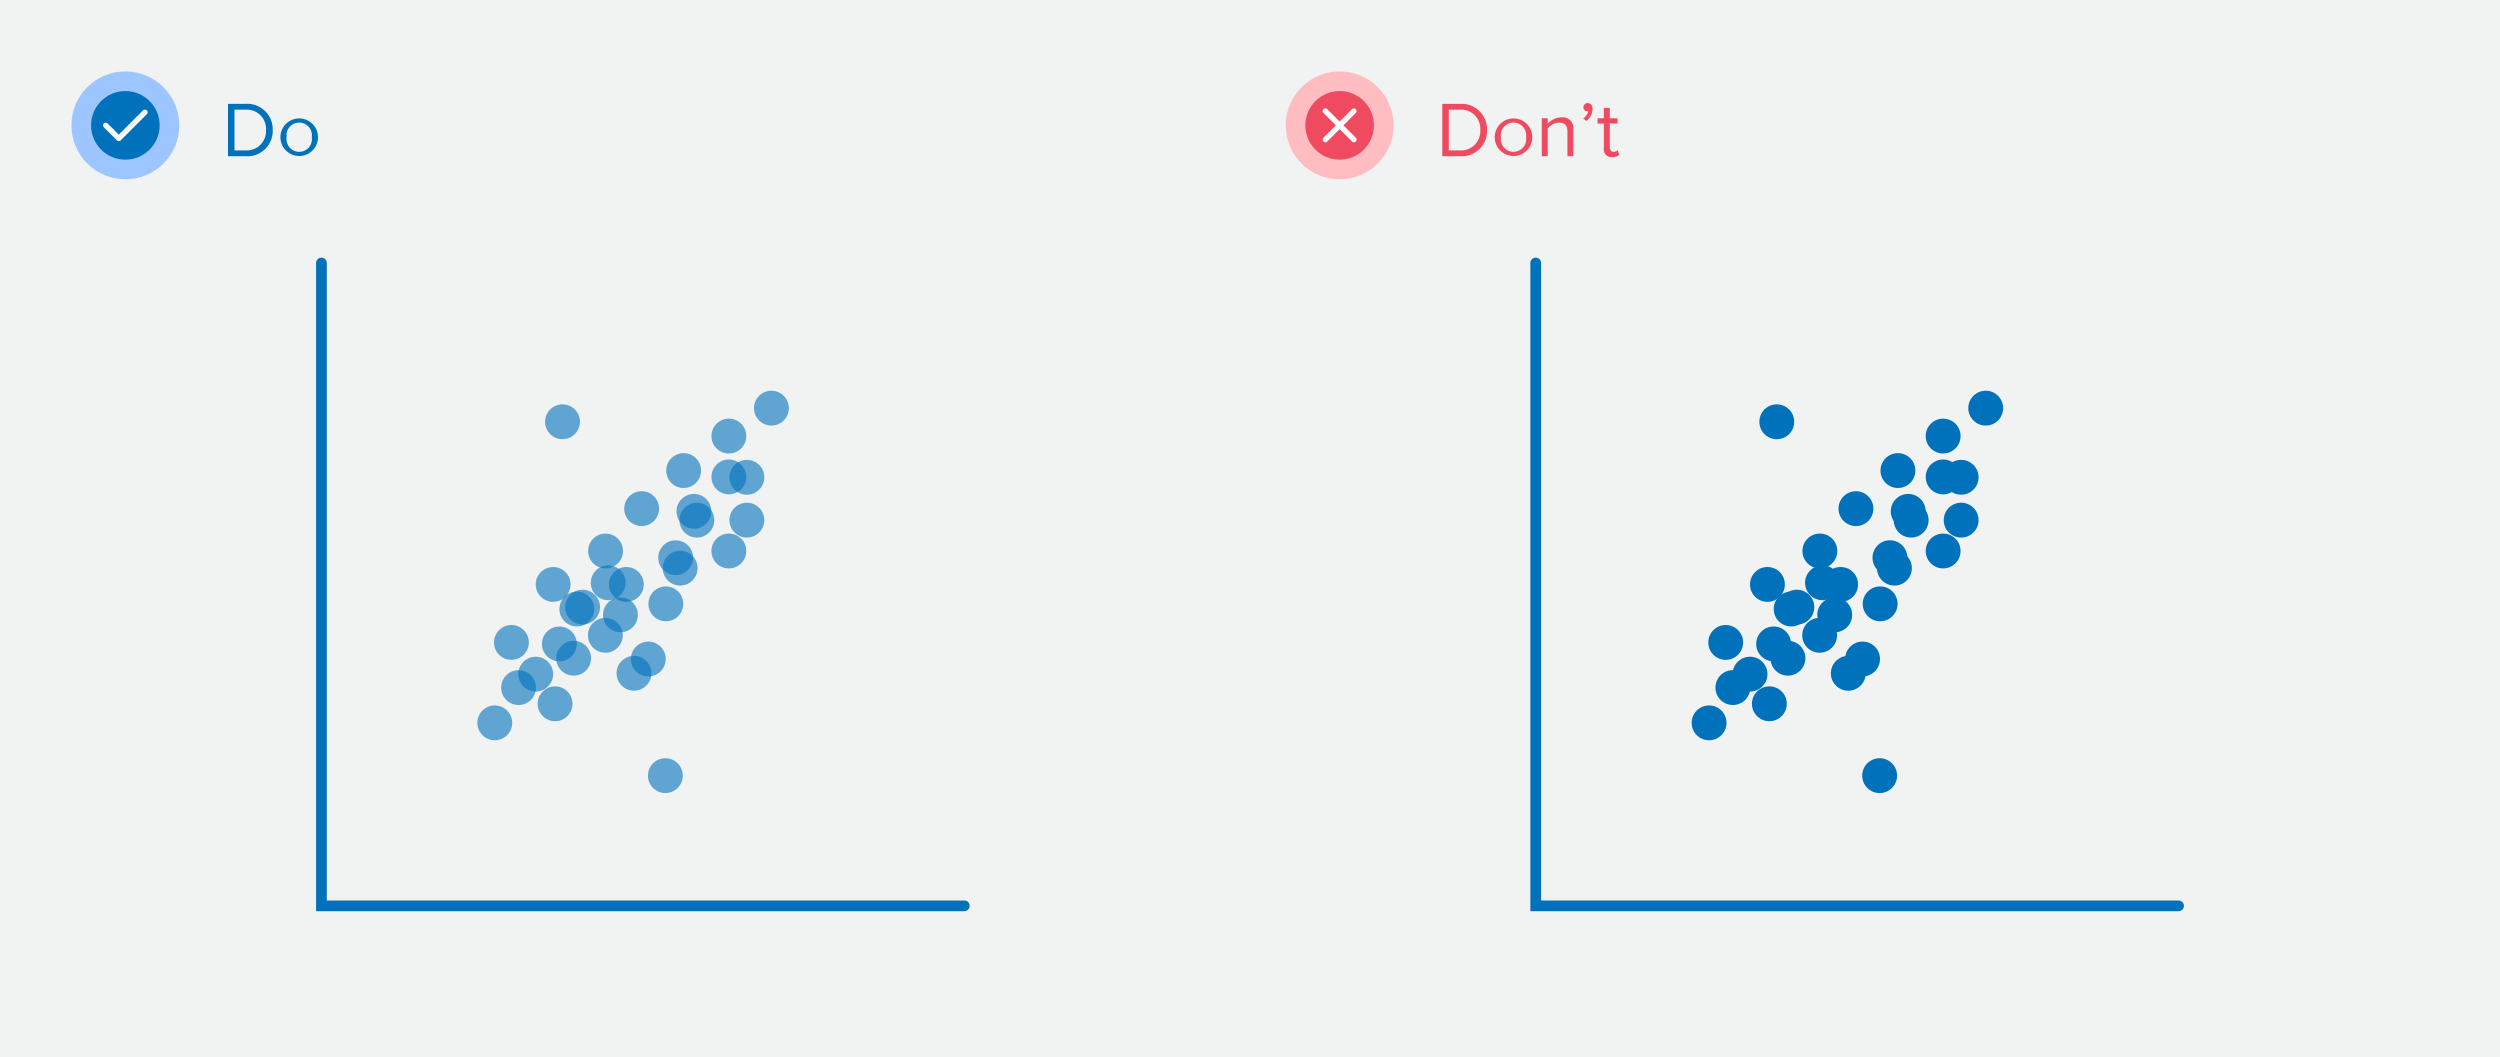 <svg xmlns="http://www.w3.org/2000/svg" width="350" height="148" viewBox="0 0 350 148"><rect width="350" height="148" fill="#f1f2f2"/><path d="M31.92,21.87V14.54h2.5a3.56,3.56,0,0,1,3.76,3.67,3.54,3.54,0,0,1-3.76,3.66Zm5.32-3.66a2.69,2.69,0,0,0-2.82-2.86H32.83v5.71h1.59A2.7,2.7,0,0,0,37.24,18.21Z" fill="#0072bc"/><path d="M39.26,19.21a2.63,2.63,0,1,1,5.26,0,2.63,2.63,0,1,1-5.26,0Zm4.39,0a1.78,1.78,0,1,0-3.52,0,1.78,1.78,0,1,0,3.52,0Z" fill="#0072bc"/><circle cx="17.55" cy="17.55" r="7.55" fill="#9dc5ff"/><circle cx="17.55" cy="17.55" r="4.8" fill="#0072bc"/><polyline points="14.8 17.55 16.63 19.38 20.29 15.72" fill="none" stroke="#fff" stroke-linecap="round" stroke-linejoin="round" stroke-width="0.75"/><path d="M201.92,21.87V14.54h2.5a3.56,3.56,0,0,1,3.76,3.67,3.54,3.54,0,0,1-3.76,3.66Zm5.32-3.66a2.69,2.69,0,0,0-2.82-2.86h-1.59v5.71h1.59A2.7,2.7,0,0,0,207.24,18.21Z" fill="#ef4a60"/><path d="M209.26,19.21a2.63,2.63,0,1,1,5.26,0,2.63,2.63,0,1,1-5.26,0Zm4.39,0a1.78,1.78,0,1,0-3.52,0,1.78,1.78,0,1,0,3.52,0Z" fill="#ef4a60"/><path d="M219.44,21.87V18.4c0-.95-.48-1.23-1.19-1.23a2.06,2.06,0,0,0-1.57.82v3.88h-.83V16.56h.83v.77a2.58,2.58,0,0,1,1.9-.9,1.5,1.5,0,0,1,1.68,1.71v3.73Z" fill="#ef4a60"/><path d="M222.07,16.93l-.42-.35a1.65,1.65,0,0,0,.71-1l-.15,0a.53.53,0,0,1-.53-.56.6.6,0,0,1,.58-.59c.38,0,.7.3.7.84A2.14,2.14,0,0,1,222.07,16.93Z" fill="#ef4a60"/><path d="M224.54,20.76V17.29h-.88v-.73h.88V15.11h.83v1.45h1.08v.73h-1.08v3.29c0,.4.18.68.53.68a.75.75,0,0,0,.56-.23l.24.63a1.32,1.32,0,0,1-1,.34A1.08,1.08,0,0,1,224.54,20.76Z" fill="#ef4a60"/><circle cx="187.55" cy="17.55" r="7.55" fill="#ffbcc1"/><circle cx="187.55" cy="17.55" r="4.8" fill="#ef4a60"/><line x1="189.55" y1="15.55" x2="185.55" y2="19.55" fill="none" stroke="#fff" stroke-linecap="round" stroke-linejoin="round" stroke-width="0.75"/><line x1="189.55" y1="19.55" x2="185.55" y2="15.55" fill="none" stroke="#fff" stroke-linecap="round" stroke-linejoin="round" stroke-width="0.75"/><path d="M45,36.82v90h90" fill="none" stroke="#0072bc" stroke-linecap="round" stroke-miterlimit="10" stroke-width="1.5"/><circle cx="69.27" cy="101.2" r="2.44" fill="#0072bc" opacity="0.6"/><circle cx="77.71" cy="98.53" r="2.44" fill="#0072bc" opacity="0.6"/><circle cx="72.6" cy="96.26" r="2.44" fill="#0072bc" opacity="0.6"/><circle cx="71.6" cy="89.94" r="2.44" fill="#0072bc" opacity="0.6"/><circle cx="75" cy="94.38" r="2.44" fill="#0072bc" opacity="0.6"/><circle cx="81.56" cy="85" r="2.44" fill="#0072bc" opacity="0.6"/><circle cx="84.75" cy="88.94" r="2.44" fill="#0072bc" opacity="0.6"/><circle cx="84.78" cy="77.14" r="2.44" fill="#0072bc" opacity="0.6"/><circle cx="102.04" cy="66.77" r="2.44" fill="#0072bc" opacity="0.6"/><circle cx="95.71" cy="65.88" r="2.44" fill="#0072bc" opacity="0.6"/><circle cx="102.04" cy="61.05" r="2.44" fill="#0072bc" opacity="0.6"/><circle cx="93.22" cy="84.54" r="2.44" fill="#0072bc" opacity="0.6"/><circle cx="95.22" cy="79.54" r="2.44" fill="#0072bc" opacity="0.6"/><circle cx="94.59" cy="78.08" r="2.44" fill="#0072bc" opacity="0.6"/><circle cx="93.15" cy="108.59" r="2.44" fill="#0072bc" opacity="0.6"/><circle cx="97.15" cy="71.59" r="2.44" fill="#0072bc" opacity="0.6"/><circle cx="85.15" cy="81.59" r="2.44" fill="#0072bc" opacity="0.6"/><circle cx="87.69" cy="81.82" r="2.44" fill="#0072bc" opacity="0.6"/><circle cx="89.83" cy="71.21" r="2.44" fill="#0072bc" opacity="0.6"/><circle cx="78.75" cy="59.05" r="2.44" fill="#0072bc" opacity="0.6"/><circle cx="102.04" cy="77.14" r="2.44" fill="#0072bc" opacity="0.6"/><circle cx="104.56" cy="72.82" r="2.44" fill="#0072bc" opacity="0.6"/><circle cx="97.56" cy="72.82" r="2.44" fill="#0072bc" opacity="0.6"/><circle cx="104.56" cy="66.82" r="2.44" fill="#0072bc" opacity="0.6"/><circle cx="108" cy="57.14" r="2.44" fill="#0072bc" opacity="0.6"/><circle cx="77.44" cy="81.82" r="2.44" fill="#0072bc" opacity="0.6"/><circle cx="90.76" cy="92.26" r="2.44" fill="#0072bc" opacity="0.6"/><circle cx="88.76" cy="94.26" r="2.44" fill="#0072bc" opacity="0.6"/><circle cx="80.76" cy="85.26" r="2.44" fill="#0072bc" opacity="0.6"/><circle cx="80.31" cy="92.15" r="2.44" fill="#0072bc" opacity="0.6"/><circle cx="78.31" cy="90.15" r="2.44" fill="#0072bc" opacity="0.6"/><circle cx="86.86" cy="86.08" r="2.44" fill="#0072bc" opacity="0.6"/><path d="M215,36.82v90h90" fill="none" stroke="#0072bc" stroke-linecap="round" stroke-miterlimit="10" stroke-width="1.5"/><circle cx="239.27" cy="101.2" r="2.44" fill="#0072bc"/><circle cx="247.71" cy="98.53" r="2.44" fill="#0072bc"/><circle cx="242.6" cy="96.26" r="2.44" fill="#0072bc"/><circle cx="241.6" cy="89.94" r="2.44" fill="#0072bc"/><circle cx="245" cy="94.38" r="2.44" fill="#0072bc"/><circle cx="251.56" cy="85" r="2.44" fill="#0072bc"/><circle cx="254.75" cy="88.94" r="2.44" fill="#0072bc"/><circle cx="254.78" cy="77.14" r="2.44" fill="#0072bc"/><circle cx="272.04" cy="66.77" r="2.44" fill="#0072bc"/><circle cx="265.71" cy="65.88" r="2.44" fill="#0072bc"/><circle cx="272.04" cy="61.05" r="2.44" fill="#0072bc"/><circle cx="263.22" cy="84.54" r="2.44" fill="#0072bc"/><circle cx="265.22" cy="79.54" r="2.44" fill="#0072bc"/><circle cx="264.59" cy="78.08" r="2.44" fill="#0072bc"/><circle cx="263.15" cy="108.59" r="2.44" fill="#0072bc"/><circle cx="267.15" cy="71.59" r="2.44" fill="#0072bc"/><circle cx="255.15" cy="81.59" r="2.44" fill="#0072bc"/><circle cx="257.69" cy="81.82" r="2.44" fill="#0072bc"/><circle cx="259.83" cy="71.21" r="2.44" fill="#0072bc"/><circle cx="248.75" cy="59.05" r="2.44" fill="#0072bc"/><circle cx="272.04" cy="77.14" r="2.44" fill="#0072bc"/><circle cx="274.56" cy="72.82" r="2.44" fill="#0072bc"/><circle cx="267.56" cy="72.82" r="2.44" fill="#0072bc"/><circle cx="274.56" cy="66.82" r="2.44" fill="#0072bc"/><circle cx="278" cy="57.14" r="2.44" fill="#0072bc"/><circle cx="247.44" cy="81.82" r="2.44" fill="#0072bc"/><circle cx="260.76" cy="92.26" r="2.44" fill="#0072bc"/><circle cx="258.76" cy="94.26" r="2.44" fill="#0072bc"/><circle cx="250.76" cy="85.26" r="2.44" fill="#0072bc"/><circle cx="250.31" cy="92.15" r="2.44" fill="#0072bc"/><circle cx="248.31" cy="90.15" r="2.44" fill="#0072bc"/><circle cx="256.86" cy="86.08" r="2.44" fill="#0072bc"/></svg>